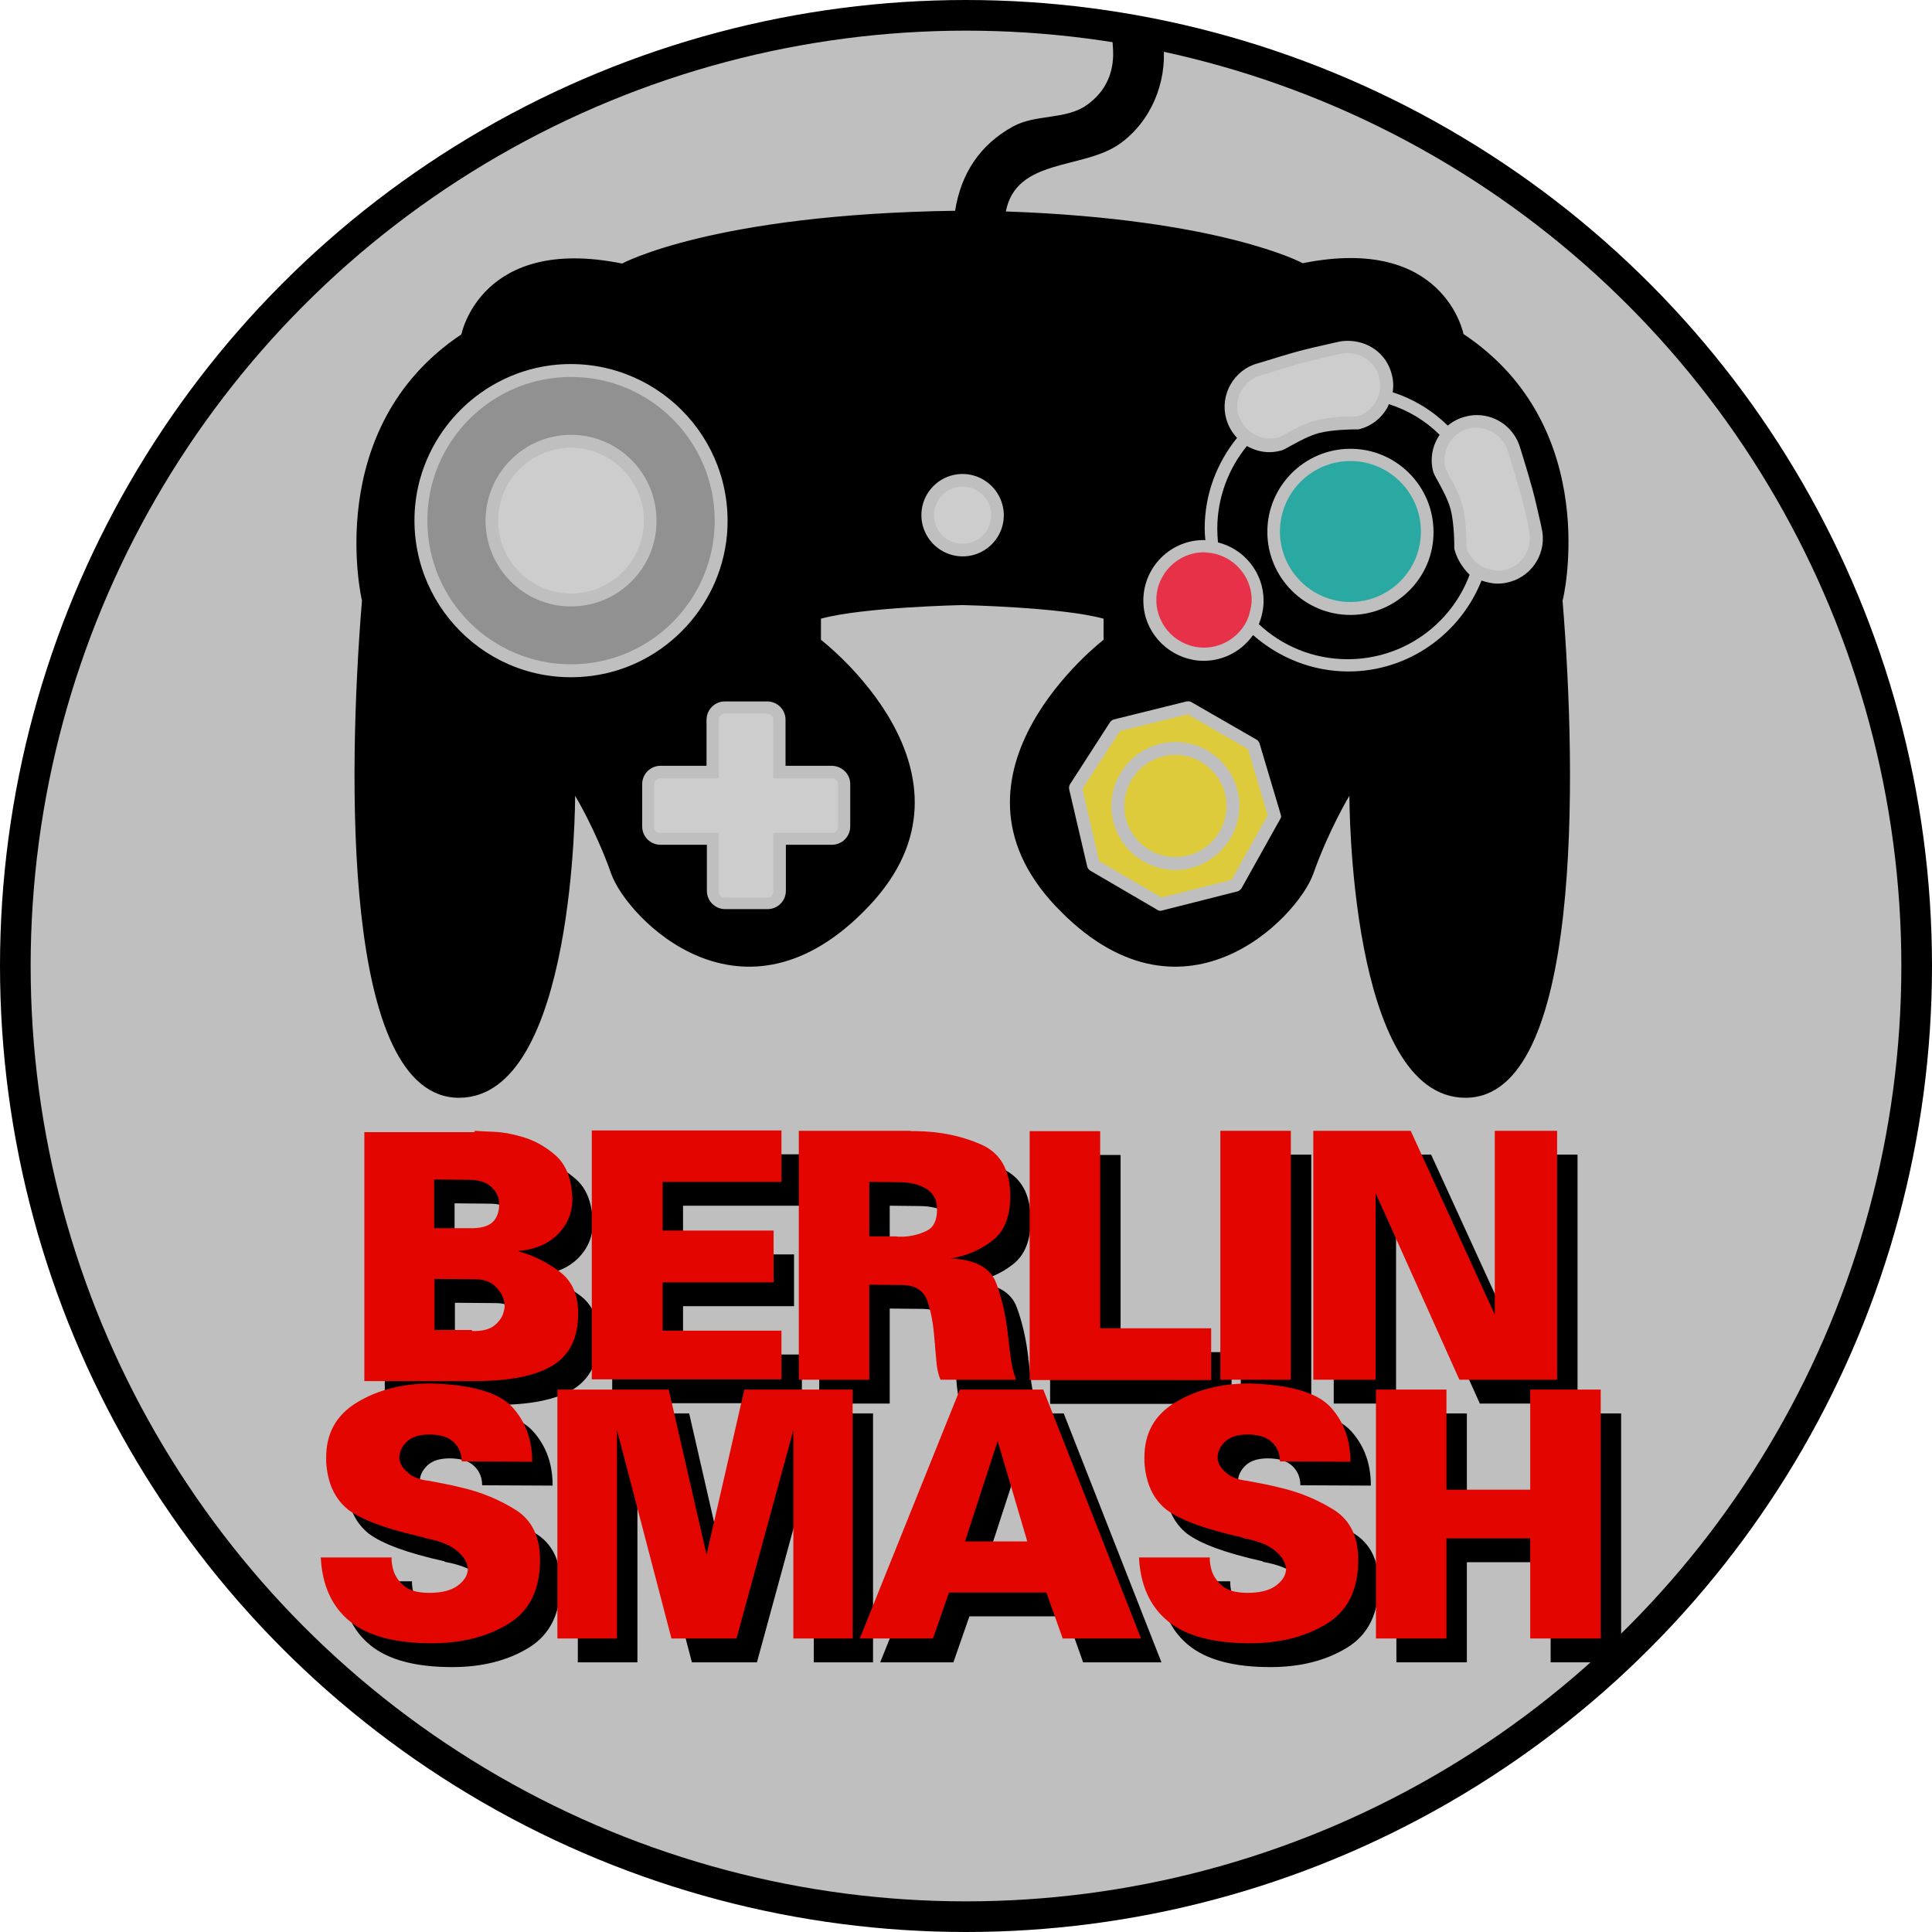 <?xml version="1.0" encoding="utf-8"?>
<!-- Generator: Adobe Illustrator 24.0.0, SVG Export Plug-In . SVG Version: 6.00 Build 0)  -->
<svg version="1.1" xmlns="http://www.w3.org/2000/svg" xmlns:xlink="http://www.w3.org/1999/xlink" x="0px" y="0px"
	 viewBox="0 0 567.4 567.4" style="enable-background:new 0 0 567.4 567.4;" xml:space="preserve">
<style type="text/css">
	.st0{opacity:0.25;fill-rule:evenodd;clip-rule:evenodd;}
	.st1{fill-rule:evenodd;clip-rule:evenodd;fill:none;stroke:#000000;stroke-width:9;stroke-miterlimit:10;}
	.st2{fill:#919191;}
	.st3{fill:#CDCDCD;}
	.st4{display:none;}
	.st5{fill:#2AA9A2;}
	.st6{fill:#DDCB3B;}
	.st7{fill:#E73148;}
	.st8{fill:none;}
	.st9{fill:#E20500;}
</style>
<g id="Kreis">
	<circle class="st0" cx="283.7" cy="283.7" r="279.2"/>
	<circle class="st1" cx="283.7" cy="283.7" r="279.2"/>
</g>
<g id="GC_Controller">
	<path class="st2" d="M167.7,110.7c-23.3,0-42.2,18.9-42.2,42.2s18.9,42.2,42.2,42.2c23.3,0,42.2-18.9,42.2-42.2
		S191,110.7,167.7,110.7z M167.7,178.1c-13.9,0-25.1-11.3-25.1-25.2c0-13.9,11.3-25.2,25.1-25.2c13.9,0,25.1,11.3,25.1,25.2
		C192.9,166.8,181.6,178.1,167.7,178.1z"/>
	<path class="st3" d="M167.7,131.5c-11.8,0-21.4,9.6-21.4,21.4s9.6,21.4,21.4,21.4c11.8,0,21.4-9.6,21.4-21.4
		C189.1,141.2,179.5,131.5,167.7,131.5z"/>
	<path class="st3" d="M227.1,211.3c0-0.9-0.7-1.7-1.7-1.7h-12.6c-0.9,0-1.7,0.7-1.7,1.7v17.3h-17.3c-0.9,0-1.7,0.7-1.7,1.7v12.6
		c0,0.9,0.7,1.7,1.7,1.7h17.3v17.3c0,0.9,0.7,1.7,1.7,1.7h12.6c0.9,0,1.7-0.7,1.7-1.7v-17.3h17.3c0.9,0,1.7-0.7,1.7-1.7v-12.6
		c0-0.9-0.7-1.7-1.7-1.7h-17.3V211.3z"/>
	<path d="M429.8,98.1c0,0-5.6-29.2-47.2-20.8c0,0-23.9-13-87.2-15.2c3.1-15.8,22.7-12.2,33.5-19.9c9.1-6.5,13.8-17.9,12.8-28.9
		c-0.9-9.5-15.8-9.6-14.9,0c0.7,7.2-1.6,13.3-7.7,17.6c-6.1,4.3-14.9,2.6-21.5,6.2c-9.9,5.4-15.4,14-17.1,24.8
		c-71.2,1-97.8,15.5-97.8,15.5c-41.5-8.4-47.2,20.8-47.2,20.8c-41.2,27.5-29.2,78.2-29.2,78.2c-4.2,51.4-5.8,146,28.5,146
		s34.1-88.7,34.1-88.7s6,9.9,10.6,22.9c4.6,13,38.7,48.6,75.7,9.5c37-39.1-14.1-78.2-14.1-78.2v-6.2c12.3-3.4,41.5-4,41.5-4
		s29.2,0.6,41.5,4v6.2c0,0-51,39.1-14.1,78.2s71.1,3.5,75.7-9.5c4.6-13,10.6-22.9,10.6-22.9s-0.2,88.7,34.1,88.7s32.7-94.6,28.5-146
		C459.1,176.2,471,125.5,429.8,98.1z M171.9,198.7c-28.6,2.6-52.5-21.3-50-50c2-21.9,19.6-39.6,41.6-41.6c28.6-2.5,52.5,21.3,50,50
		C211.5,179.1,193.8,196.8,171.9,198.7z M244.2,224.9c3,0,5.5,2.4,5.5,5.3v12.5c0,3-2.4,5.4-5.4,5.4h-13.5v13.5c0,3-2.4,5.4-5.4,5.4
		h-12.4c-3,0-5.4-2.4-5.4-5.4v-13.5H194c-3,0-5.4-2.4-5.4-5.4v-12.4c0-3,2.4-5.4,5.4-5.4h13.5v-13.5c0-3,2.4-5.4,5.4-5.4h12.4
		c3,0,5.4,2.4,5.4,5.4v13.5L244.2,224.9L244.2,224.9z M284.3,163.3c-7.9,1-14.6-5.7-13.6-13.6c0.7-5.4,5-9.7,10.4-10.4
		c7.9-1,14.6,5.7,13.6,13.6C294,158.3,289.7,162.6,284.3,163.3z M376,240.5l-11.4,20.4c-0.3,0.4-0.7,0.8-1.2,0.9l-22.1,5.6
		c-0.2,0-0.3,0.1-0.5,0.1c-0.3,0-0.7-0.1-0.9-0.3l-19.7-11.5c-0.4-0.3-0.8-0.7-0.9-1.2l-5.3-22.7c-0.1-0.5,0-1,0.2-1.4l11.8-18.3
		c0.3-0.4,0.7-0.7,1.1-0.8l21.4-5.3c0.5-0.1,1,0,1.4,0.2l19.1,11c0.4,0.2,0.7,0.6,0.9,1.1l6.2,20.8
		C376.3,239.6,376.3,240.1,376,240.5z M443.4,170.9c-1.1,0.3-2.3,0.5-3.5,0.5c-1.7,0-3.3-0.4-4.8-0.9c-6.2,15.6-21.4,26.7-39.1,26.7
		c-10.7,0-20.5-4.1-28-10.7c-3.5,5-9.5,8.1-16.1,7.5c-8.3-0.8-15.1-7.4-16-15.6c-1.2-10.7,7.2-19.8,17.6-19.8c0.2,0,0.4,0,0.5,0.1
		c-0.1-1.1-0.2-2.3-0.2-3.5c0-10.1,3.6-19.3,9.5-26.6c-1.5-1.6-2.6-3.5-3.2-5.7c-1.9-7,2.3-14.3,9.3-16.2l0.7-0.2
		c11.4-3.5,11.4-3.5,22-5.9l0.5-0.1c1.1-0.3,2.2-0.4,3.2-0.4c6.2,0,11.4,3.9,12.9,9.7c0.5,1.8,0.6,3.6,0.3,5.4
		c6.2,2,11.7,5.4,16.2,9.8c1.4-1.2,3.1-2.1,5-2.6c1.1-0.3,2.3-0.5,3.5-0.5c6,0,11.2,4,12.8,9.8l0.2,0.6c3.5,11.5,3.5,11.5,5.9,22
		l0.1,0.6C454.5,161.9,450.3,169,443.4,170.9z"/>
	<rect x="230.2" y="78.2" class="st4" width="109" height="29"/>
	<circle class="st3" cx="282.7" cy="151.3" r="8.4"/>
	<path d="M427.2,161.5c0-0.2-0.1-0.3-0.1-0.5c0-0.1,0.1-7-1.1-11.5c-0.8-2.9-2.4-5.8-3.6-8c-0.8-1.4-1.3-2.3-1.5-3
		c-1-3.9-0.2-7.7,1.9-10.8c-4.1-4.1-9.2-7.2-14.9-9c-0.2,0.4-0.3,0.7-0.5,1.1c-1.8,3.1-4.6,5.3-8,6.2c-0.2,0-0.3,0.1-0.5,0.1l-0.6,0
		c-1.6,0-7.2,0.1-11,1.1c-2.9,0.8-5.8,2.4-8,3.6c-1.4,0.8-2.3,1.3-3,1.5c-1.1,0.3-2.3,0.5-3.5,0.5c-2.4,0-4.6-0.7-6.6-1.8
		c-5.4,6.6-8.7,15.1-8.7,24.3c0,1.4,0.1,2.7,0.2,4c7.7,1.9,13.4,8.9,13.4,17.1c0,2.4-0.5,4.7-1.4,6.9c6.8,6.4,16,10.3,26.1,10.3
		c16.4,0,30.4-10.3,35.8-24.8C429.6,166.8,428,164.4,427.2,161.5z M396.6,180.6c-13.5,0-24.4-11-24.4-24.4c0-13.5,11-24.4,24.4-24.4
		c13.5,0,24.4,11,24.4,24.4C421.1,169.6,410.1,180.6,396.6,180.6z"/>
	<path d="M325.3,86.8"/>
	<path class="st5" d="M396.6,135.4c-11.4,0-20.7,9.3-20.7,20.7c0,11.4,9.3,20.7,20.7,20.7c11.4,0,20.7-9.3,20.7-20.7
		C417.3,144.7,408,135.4,396.6,135.4z"/>
	<path class="st6" d="M348.8,209.8l-19.9,4.9l-11,17l4.9,21.2l18.3,10.7l20.6-5.2l10.6-19l-5.8-19.4L348.8,209.8z M345.2,255.5
		c-10.3,0-18.8-8.4-18.8-18.8c0-10.3,8.4-18.8,18.8-18.8c10.3,0,18.8,8.4,18.8,18.8C363.9,247,355.5,255.5,345.2,255.5z"/>
	<path d="M316.1,100.9"/>
	<path d="M312.4,100.9"/>
	<path d="M312,99.1"/>
	<path class="st6" d="M345.2,221.7c-8.3,0-15,6.7-15,15c0,8.3,6.7,15,15,15s15-6.7,15-15C360.2,228.4,353.4,221.7,345.2,221.7z"/>
	<path class="st7" d="M358.6,163.2c-1.2-0.5-2.6-0.8-4-0.9c-0.3,0-0.7-0.1-1-0.1c-7.7,0-14,6.3-14,14s6.3,14,14,14
		c4.9,0,9.3-2.6,11.8-6.5c0.7-1.1,1.3-2.4,1.6-3.7c0.3-1.2,0.6-2.5,0.6-3.8C367.6,170.3,363.8,165.2,358.6,163.2z"/>
	<path class="st3" d="M366,125.7c0.9,0.9,1.9,1.7,3,2.2c2,0.9,4.2,1.2,6.4,0.6c0.3-0.1,1.4-0.7,2.2-1.1c2.3-1.3,5.5-3,8.8-3.9
		c4.1-1.1,9.7-1.2,11.9-1.2l0.3,0c2.3-0.7,4.3-2.2,5.5-4.4c0-0.1,0.1-0.1,0.1-0.2c0.6-1.1,1-2.3,1.1-3.6c0.1-1.1,0-2.3-0.3-3.4
		c-1.1-4.2-4.9-7-9.3-7c-0.8,0-1.6,0.1-2.4,0.3l-0.5,0.1c-10.4,2.4-10.4,2.4-21.7,5.9l-0.7,0.2c-5.1,1.4-8.1,6.6-6.7,11.7
		C364.2,123.3,365,124.6,366,125.7z"/>
	<path class="st3" d="M449,155c-2.4-10.3-2.4-10.3-5.9-21.7l-0.2-0.6c-1.4-5-6.7-8.1-11.7-6.8c-1.3,0.3-2.4,0.9-3.4,1.7
		c-1,0.8-1.8,1.8-2.4,2.9c-1.1,2.1-1.5,4.6-0.9,7c0.1,0.3,0.7,1.4,1.1,2.2c1.3,2.3,3,5.5,3.9,8.8c1.2,4.5,1.2,10.9,1.2,12.3
		c0.4,1.5,1.2,2.7,2.3,3.8c0.9,1,2,1.7,3.3,2.2c1.9,0.8,4,1,6,0.5c5-1.3,7.9-6.5,6.7-11.7L449,155z"/>
</g>
<g id="Schrift">
	<g>
		<rect x="79" y="339.1" class="st8" width="428.2" height="174.2"/>
		<path d="M145.4,339.1c1.2,0.1,3.1,0.2,5.7,0.3c2.6,0.1,5.2,0.6,8,1.4c3.6,1,6.9,2.8,9.8,5.3c3,2.5,4.7,6.3,5.1,11.4
			c0,0.1,0,0.3,0,0.4c0,0.1,0,0.2,0.1,0.4c0,0.1,0,0.3,0,0.4c0,0.1,0,0.2,0,0.4c0,4-1.4,7.5-4.3,10.4c-2.9,2.9-6.8,4.5-11.6,4.9
			c0.1,0,0.1,0,0.2,0.1c0,0,0.1,0.1,0.2,0.1c4.3,1.2,8.2,3.2,11.8,5.9c3.6,2.7,5.4,6.8,5.4,12.3c0,7.1-2.5,12.2-7.6,15.3
			c-5.1,3-12.6,4.5-22.6,4.5h-32.6v-73.1H145.4z M143.8,367.7c3.2,0.1,5.4-0.5,6.8-1.7c1.3-1.2,2-3,2-5.4c0-2-0.8-3.6-2.3-5
			c-1.5-1.4-3.7-2.1-6.5-2.1l-10.3-0.1v14.3H143.8z M144.6,397.9c3,0.1,5.3-0.5,6.7-1.7c1.4-1.2,2.3-2.5,2.6-3.9
			c0.1-0.3,0.1-0.5,0.2-0.8c0-0.2,0.1-0.5,0.1-0.8c0-0.4,0-0.8-0.1-1.3c-0.1-0.4-0.2-0.9-0.4-1.4c-0.5-1.3-1.4-2.5-2.7-3.6
			c-1.3-1.1-3.1-1.7-5.5-1.7l-11.9-0.1v15H144.6z"/>
		<path d="M235.5,339.1v15h-34.9v14.3h32.6v15.2h-32.6v14.2h34.9v14.3h-55.7v-73.1H235.5z"/>
		<path d="M273.2,339.1c0.3,0.1,0.7,0.1,1,0.1s0.6,0,1,0c6.9,0.1,13.2,1.4,18.9,3.9c5.7,2.5,8.6,7.5,8.6,15.2c0,5.9-1.7,10.3-5.2,13
			c-3.4,2.7-7.5,4.5-12.3,5.3c7.2,0.3,11.7,2.7,13.4,7.3c1.7,4.6,2.8,9.6,3.4,14.9c0,0.1,0,0.3,0,0.4c0,0.1,0,0.3,0.1,0.4
			c0.2,2.2,0.5,4.4,0.8,6.6c0.3,2.2,0.8,4.2,1.5,6h-22.2c-0.5-1.2-0.9-2.7-1.1-4.4c-0.2-1.8-0.3-3.6-0.5-5.5c0-0.4,0-0.8-0.1-1.2
			c0-0.4-0.1-0.8-0.1-1.2c-0.3-3.9-0.9-7.5-2-10.7c-1.1-3.2-3.6-4.8-7.6-4.8l-9.5-0.1v27.9h-20.7v-73.1H273.2z M261.2,370.1h8
			c0.3,0.1,0.7,0.1,1,0.1c0.3,0,0.6,0,1,0c2.5-0.1,4.8-0.7,6.9-1.7c2.1-1,3.1-3.1,3.1-6.3c0-2.8-1.1-4.8-3.2-6.1
			c-2.2-1.3-4.8-1.9-8-1.9l-8.7-0.1V370.1z"/>
		<path d="M329.1,339.1v58h32.6v15.2h-53.3v-73.1H329.1z"/>
		<path d="M385.1,339.1v73.1h-20.7v-73.1H385.1z"/>
		<path d="M420.3,339.1l24.7,54v-54h18.3v73.1h-28.7L410,357.4v54.8h-18.3v-73.1H420.3z"/>
		<path d="M100.3,464.4H121c0,0.6,0,1.2,0.1,1.8c0.1,0.6,0.2,1.2,0.4,1.9c0.5,1.7,1.5,3.2,3.1,4.6c1.6,1.4,4.1,2.1,7.5,2.1
			c3.6,0,6.4-0.7,8.3-2.1c1.9-1.4,2.9-3,3-4.8c0-0.3,0-0.5-0.1-0.8c0-0.2-0.1-0.5-0.2-0.8c-0.5-1.5-1.7-3-3.6-4.4
			c-2-1.4-4.7-2.4-8.3-3.1c-0.1,0-0.3,0-0.4-0.1c-0.1,0-0.3-0.1-0.4-0.2c-10.8-2.4-18.1-5.1-22.1-8.1c-3.9-3.1-6.1-7.7-6.5-14
			c0-0.2,0-0.4,0-0.6s0-0.4,0-0.5c-0.1-7.2,2.9-12.7,9-16.4c6.1-3.7,13.4-5.6,22-5.6c11.9,0.4,19.8,2.7,23.7,7
			c3.9,4.3,5.8,9.6,5.8,16l-20.7-0.1c0-2.3-0.8-4.2-2.4-5.7c-1.6-1.5-4-2.2-7.2-2.2c-2.8,0-5,0.7-6.4,2c-1.4,1.3-2.2,2.8-2.3,4.4
			c0,0.1,0,0.3,0,0.4c0,0.1,0,0.2,0,0.4c0.2,1.4,1,2.8,2.5,4c1.4,1.3,3.5,2.1,6.2,2.4c1.5,0.3,3.1,0.6,4.7,0.9
			c1.6,0.3,3.3,0.7,4.9,1.1c5.7,1.3,11,3.5,15.8,6.5c4.8,3,7.2,7.9,7.2,14.7c0,8.8-3.1,15-9.3,18.8c-6.2,3.8-13.7,5.7-22.5,5.7
			c-10.7,0-18.7-2.1-24-6.4c-5.3-4.3-8.2-10.6-8.6-18.9V464.4z"/>
		<path d="M202.4,415.1l11.1,48.5l11.1-48.5h31.8v73.1H239v-61.2l-16.7,61.2h-19.1l-16-61.2v61.2h-17.5v-73.1H202.4z"/>
		<path d="M312.4,415.1l28.7,73.1h-23l-4.8-13.5h-28.6l-4.7,13.5h-21.5l29.4-73.1H312.4z M299,430.2l-9.6,29.5h18.3L299,430.2z"/>
		<path d="M340.6,464.4h20.7c0,0.6,0,1.2,0.1,1.8c0.1,0.6,0.2,1.2,0.4,1.9c0.5,1.7,1.5,3.2,3.1,4.6c1.6,1.4,4.1,2.1,7.5,2.1
			c3.6,0,6.4-0.7,8.3-2.1c1.9-1.4,2.9-3,3-4.8c0-0.3,0-0.5-0.1-0.8c0-0.2-0.1-0.5-0.2-0.8c-0.5-1.5-1.7-3-3.6-4.4
			c-2-1.4-4.7-2.4-8.3-3.1c-0.1,0-0.3,0-0.4-0.1c-0.1,0-0.3-0.1-0.4-0.2c-10.8-2.4-18.1-5.1-22.1-8.1c-3.9-3.1-6.1-7.7-6.5-14
			c0-0.2,0-0.4,0-0.6s0-0.4,0-0.5c-0.1-7.2,2.9-12.7,9-16.4c6.1-3.7,13.4-5.6,22-5.6c11.9,0.4,19.8,2.7,23.7,7
			c3.9,4.3,5.8,9.6,5.8,16l-20.7-0.1c0-2.3-0.8-4.2-2.4-5.7c-1.6-1.5-4-2.2-7.2-2.2c-2.8,0-5,0.7-6.4,2c-1.4,1.3-2.2,2.8-2.3,4.4
			c0,0.1,0,0.3,0,0.4c0,0.1,0,0.2,0,0.4c0.2,1.4,1,2.8,2.5,4c1.4,1.3,3.5,2.1,6.2,2.4c1.5,0.3,3.1,0.6,4.7,0.9
			c1.6,0.3,3.3,0.7,4.9,1.1c5.7,1.3,11,3.5,15.8,6.5c4.8,3,7.2,7.9,7.2,14.7c0,8.8-3.1,15-9.3,18.8c-6.2,3.8-13.7,5.7-22.5,5.7
			c-10.7,0-18.7-2.1-24-6.4c-5.3-4.3-8.2-10.6-8.6-18.9V464.4z"/>
		<path d="M430.8,415.1v29.4h24.6v-29.4h20.7v73.1h-20.7v-29.4h-24.6v29.4h-20.7v-73.1H430.8z"/>
	</g>
	<g>
		<rect x="73" y="332.1" class="st8" width="428.2" height="174.2"/>
		<path class="st9" d="M139.4,332.1c1.2,0.1,3.1,0.2,5.7,0.3c2.6,0.1,5.2,0.6,8,1.4c3.6,1,6.9,2.8,9.8,5.3c3,2.5,4.7,6.3,5.1,11.4
			c0,0.1,0,0.3,0,0.4c0,0.1,0,0.2,0.1,0.4c0,0.1,0,0.3,0,0.4c0,0.1,0,0.2,0,0.4c0,4-1.4,7.5-4.3,10.4c-2.9,2.9-6.8,4.5-11.6,4.9
			c0.1,0,0.1,0,0.2,0.1c0,0,0.1,0.1,0.2,0.1c4.3,1.2,8.2,3.2,11.8,5.9c3.6,2.7,5.4,6.8,5.4,12.3c0,7.1-2.5,12.2-7.6,15.3
			c-5.1,3-12.6,4.5-22.6,4.5h-32.6v-73.1H139.4z M137.8,360.7c3.2,0.1,5.4-0.5,6.8-1.7c1.3-1.2,2-3,2-5.4c0-2-0.8-3.6-2.3-5
			c-1.5-1.4-3.7-2.1-6.5-2.1l-10.3-0.1v14.3H137.8z M138.6,390.9c3,0.1,5.3-0.5,6.7-1.7c1.4-1.2,2.3-2.5,2.6-3.9
			c0.1-0.3,0.1-0.5,0.2-0.8c0-0.2,0.1-0.5,0.1-0.8c0-0.4,0-0.8-0.1-1.3c-0.1-0.4-0.2-0.9-0.4-1.4c-0.5-1.3-1.4-2.5-2.7-3.6
			c-1.3-1.1-3.1-1.7-5.5-1.7l-11.9-0.1v15H138.6z"/>
		<path class="st9" d="M229.5,332.1v15h-34.9v14.3h32.6v15.2h-32.6v14.2h34.9v14.3h-55.7v-73.1H229.5z"/>
		<path class="st9" d="M267.2,332.1c0.3,0.1,0.7,0.1,1,0.1s0.6,0,1,0c6.9,0.1,13.2,1.4,18.9,3.9c5.7,2.5,8.6,7.5,8.6,15.2
			c0,5.9-1.7,10.3-5.2,13c-3.4,2.7-7.5,4.5-12.3,5.3c7.2,0.3,11.7,2.7,13.4,7.3c1.7,4.6,2.8,9.6,3.4,14.9c0,0.1,0,0.3,0,0.4
			c0,0.1,0,0.3,0.1,0.4c0.2,2.2,0.5,4.4,0.8,6.6c0.3,2.2,0.8,4.2,1.5,6h-22.2c-0.5-1.2-0.9-2.7-1.1-4.4c-0.2-1.8-0.3-3.6-0.5-5.5
			c0-0.4,0-0.8-0.1-1.2c0-0.4-0.1-0.8-0.1-1.2c-0.3-3.9-0.9-7.5-2-10.7c-1.1-3.2-3.6-4.8-7.6-4.8l-9.5-0.1v27.9h-20.7v-73.1H267.2z
			 M255.2,363.1h8c0.3,0.1,0.7,0.1,1,0.1c0.3,0,0.6,0,1,0c2.5-0.1,4.8-0.7,6.9-1.7c2.1-1,3.1-3.1,3.1-6.3c0-2.8-1.1-4.8-3.2-6.1
			c-2.2-1.3-4.8-1.9-8-1.9l-8.7-0.1V363.1z"/>
		<path class="st9" d="M323.1,332.1v58h32.6v15.2h-53.3v-73.1H323.1z"/>
		<path class="st9" d="M379.1,332.1v73.1h-20.7v-73.1H379.1z"/>
		<path class="st9" d="M414.3,332.1l24.7,54v-54h18.3v73.1h-28.7L404,350.4v54.8h-18.3v-73.1H414.3z"/>
		<path class="st9" d="M94.3,457.4H115c0,0.6,0,1.2,0.1,1.8c0.1,0.6,0.2,1.2,0.4,1.9c0.5,1.7,1.5,3.2,3.1,4.6
			c1.6,1.4,4.1,2.1,7.5,2.1c3.6,0,6.4-0.7,8.3-2.1c1.9-1.4,2.9-3,3-4.8c0-0.3,0-0.5-0.1-0.8c0-0.2-0.1-0.5-0.2-0.8
			c-0.5-1.5-1.7-3-3.6-4.4c-2-1.4-4.7-2.4-8.3-3.1c-0.1,0-0.3,0-0.4-0.1c-0.1,0-0.3-0.1-0.4-0.2c-10.8-2.4-18.1-5.1-22.1-8.1
			c-3.9-3.1-6.1-7.7-6.5-14c0-0.2,0-0.4,0-0.6s0-0.4,0-0.5c-0.1-7.2,2.9-12.7,9-16.4c6.1-3.7,13.4-5.6,22-5.6
			c11.9,0.4,19.8,2.7,23.7,7c3.9,4.3,5.8,9.6,5.8,16l-20.7-0.1c0-2.3-0.8-4.2-2.4-5.7c-1.6-1.5-4-2.2-7.2-2.2c-2.8,0-5,0.7-6.4,2
			c-1.4,1.3-2.2,2.8-2.3,4.4c0,0.1,0,0.3,0,0.4c0,0.1,0,0.2,0,0.4c0.2,1.4,1,2.8,2.5,4c1.4,1.3,3.5,2.1,6.2,2.4
			c1.5,0.3,3.1,0.6,4.7,0.9c1.6,0.3,3.3,0.7,4.9,1.1c5.7,1.3,11,3.5,15.8,6.5c4.8,3,7.2,7.9,7.2,14.7c0,8.8-3.1,15-9.3,18.8
			c-6.2,3.8-13.7,5.7-22.5,5.7c-10.7,0-18.7-2.1-24-6.4c-5.3-4.3-8.2-10.6-8.6-18.9V457.4z"/>
		<path class="st9" d="M196.4,408.1l11.1,48.5l11.1-48.5h31.8v73.1H233v-61.2l-16.7,61.2h-19.1l-16-61.2v61.2h-17.5v-73.1H196.4z"/>
		<path class="st9" d="M306.4,408.1l28.7,73.1h-23l-4.8-13.5h-28.6l-4.7,13.5h-21.5l29.4-73.1H306.4z M293,423.2l-9.6,29.5h18.3
			L293,423.2z"/>
		<path class="st9" d="M334.6,457.4h20.7c0,0.6,0,1.2,0.1,1.8c0.1,0.6,0.2,1.2,0.4,1.9c0.5,1.7,1.5,3.2,3.1,4.6
			c1.6,1.4,4.1,2.1,7.5,2.1c3.6,0,6.4-0.7,8.3-2.1c1.9-1.4,2.9-3,3-4.8c0-0.3,0-0.5-0.1-0.8c0-0.2-0.1-0.5-0.2-0.8
			c-0.5-1.5-1.7-3-3.6-4.4c-2-1.4-4.7-2.4-8.3-3.1c-0.1,0-0.3,0-0.4-0.1c-0.1,0-0.3-0.1-0.4-0.2c-10.8-2.4-18.1-5.1-22.1-8.1
			c-3.9-3.1-6.1-7.7-6.5-14c0-0.2,0-0.4,0-0.6s0-0.4,0-0.5c-0.1-7.2,2.9-12.7,9-16.4c6.1-3.7,13.4-5.6,22-5.6
			c11.9,0.4,19.8,2.7,23.7,7c3.9,4.3,5.8,9.6,5.8,16l-20.7-0.1c0-2.3-0.8-4.2-2.4-5.7c-1.6-1.5-4-2.2-7.2-2.2c-2.8,0-5,0.7-6.4,2
			c-1.4,1.3-2.2,2.8-2.3,4.4c0,0.1,0,0.3,0,0.4c0,0.1,0,0.2,0,0.4c0.2,1.4,1,2.8,2.5,4c1.4,1.3,3.5,2.1,6.2,2.4
			c1.5,0.3,3.1,0.6,4.7,0.9c1.6,0.3,3.3,0.7,4.9,1.1c5.7,1.3,11,3.5,15.8,6.5c4.8,3,7.2,7.9,7.2,14.7c0,8.8-3.1,15-9.3,18.8
			c-6.2,3.8-13.7,5.7-22.5,5.7c-10.7,0-18.7-2.1-24-6.4c-5.3-4.3-8.2-10.6-8.6-18.9V457.4z"/>
		<path class="st9" d="M424.8,408.1v29.4h24.6v-29.4h20.7v73.1h-20.7v-29.4h-24.6v29.4h-20.7v-73.1H424.8z"/>
	</g>
	<g>
	</g>
	<g>
	</g>
	<g>
	</g>
	<g>
	</g>
	<g>
	</g>
	<g>
	</g>
	<g>
	</g>
	<g>
	</g>
	<g>
	</g>
	<g>
	</g>
	<g>
	</g>
	<g>
	</g>
	<g>
	</g>
	<g>
	</g>
	<g>
	</g>
</g>
</svg>
